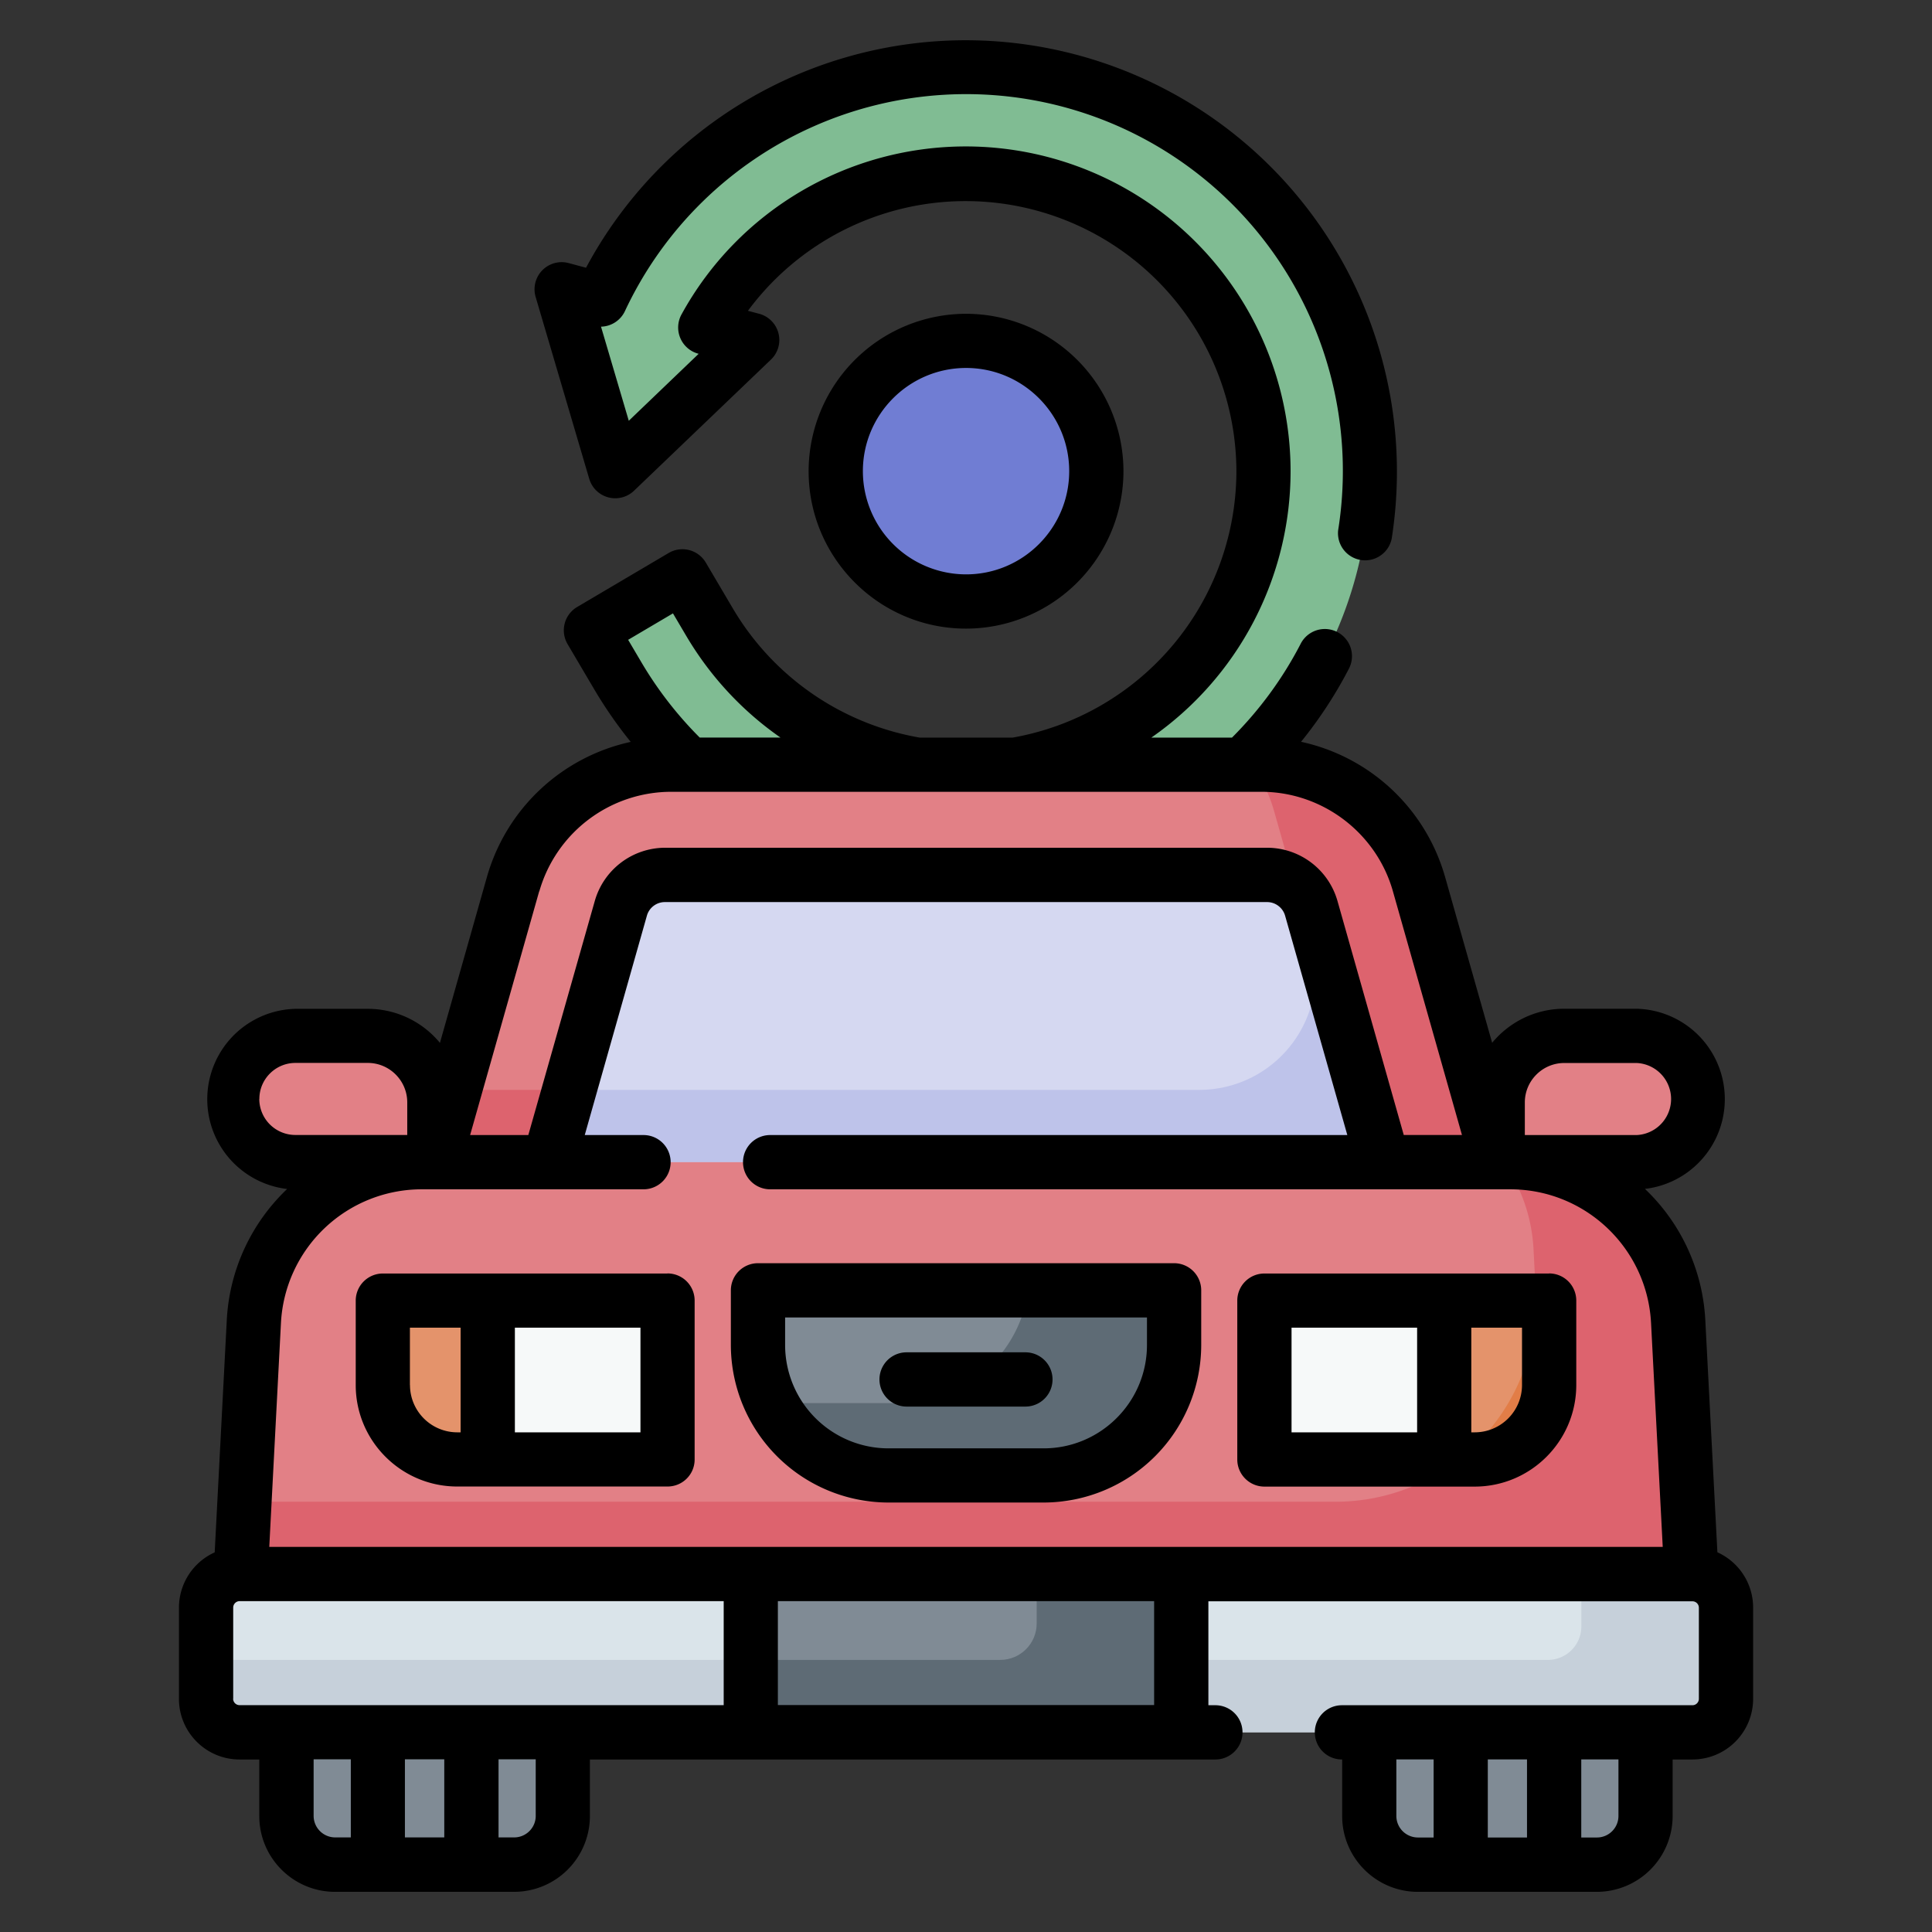 <svg width="24" height="24" fill="none" xmlns="http://www.w3.org/2000/svg">
  <rect width="100%" height="100%" fill="#333333" stroke="none"/>
  <defs/>
  <path d="M12 7.472a1.619 1.619 0 100-3.238 1.619 1.619 0 000 3.238z" fill="#707DD3"/>
  <path d="M11.397 9.5H8.555a5.039 5.039 0 01-.879-1.101l-.335-.569 1.136-.67.336.568A3.72 3.72 0 0011.397 9.5zM9.344 4.224l-.584-.156a3.677 3.677 0 013.239-1.912 3.7 3.7 0 013.697 3.697 3.703 3.703 0 01-3.09 3.647h2.834a5.003 5.003 0 001.575-3.647A5.022 5.022 0 0012 .837a5.01 5.01 0 00-4.542 2.885l-.48-.128.666 2.259 1.7-1.63z" fill="#80BC93"/>
  <path d="M18.605 14.437l-.979-3.457a2.036 2.036 0 00-1.959-1.48H8.334c-.911 0-1.71.604-1.959 1.48l-.98 3.457h13.211z" fill="#E28086"/>
  <path d="M17.626 10.98a2.036 2.036 0 00-1.959-1.48h-.108c.118.175.21.37.27.582l.459 1.618a1.445 1.445 0 01-1.39 1.839H5.648l-.254.898h13.21l-.979-3.457z" fill="#DD636E"/>
  <path d="M21.025 21.519H2.975a.416.416 0 01-.415-.416V19.97c0-.23.186-.416.416-.416h18.049c.23 0 .416.186.416.416v1.133c0 .23-.187.416-.416.416z" fill="#DAE4EA"/>
  <path d="M21.025 19.553h-1.381v.651c0 .23-.186.416-.416.416H2.56v.483c0 .23.186.416.416.416h18.049c.23 0 .416-.186.416-.416V19.97a.416.416 0 00-.416-.416z" fill="#C6D0DA"/>
  <path d="M21.116 13.652a.785.785 0 01-.785.785h-1.726v-.742c0-.457.37-.827.827-.827h.899c.433 0 .785.351.785.784zM3.67 14.437h1.725v-.742a.827.827 0 00-.827-.827h-.899a.785.785 0 000 1.569z" fill="#E28086"/>
  <path d="M9.326 19.553h5.348v1.966H9.326v-1.965z" fill="#808B95"/>
  <path d="M12.878 19.553v.615c0 .25-.203.452-.453.452H9.326v.899h5.348v-1.965h-1.796z" fill="#5E6B75"/>
  <path d="M6.387 23.163H4.163a.604.604 0 01-.604-.604v-1.04H6.99v1.04c0 .333-.27.604-.604.604z" fill="#808B95"/>
  <path d="M17.183 14.437l-.894-3.154a.569.569 0 00-.548-.414H8.26a.569.569 0 00-.547.414l-.894 3.154h10.365z" fill="#D5D8F1"/>
  <path d="M16.086 10.985l.202.715a1.445 1.445 0 01-1.39 1.839H7.073l-.255.898h10.365l-.894-3.154a.568.568 0 00-.203-.298z" fill="#BEC3EA"/>
  <path d="M18.76 14.437H5.24a2.09 2.09 0 00-2.086 1.981l-.164 3.136h18.02l-.163-3.136a2.09 2.09 0 00-2.087-1.98z" fill="#E28086"/>
  <path d="M20.847 16.418a2.09 2.09 0 00-2.087-1.98h-.08c.215.309.35.68.37 1.082l.027.518a2.488 2.488 0 01-2.484 2.617H3.037l-.047.898h18.02l-.163-3.135z" fill="#DD636E"/>
  <path d="M4.756 16.156v1.05c0 .51.414.924.924.924h.38v-1.974H4.756z" fill="#E4936B"/>
  <path d="M6.06 16.156h2.232v1.974H6.06v-1.974z" fill="#F6F9F9"/>
  <path d="M19.244 16.156v1.05c0 .51-.414.924-.924.924h-.38v-1.974h1.304z" fill="#E4936B"/>
  <path d="M18.121 18.13h.199c.51 0 .924-.414.924-.925v-1.049h-.164a2.484 2.484 0 01-.959 1.974z" fill="#E27D47"/>
  <path d="M15.707 16.156h2.233v1.974h-2.233v-1.974z" fill="#F6F9F9"/>
  <path d="M12.964 18.328h-1.927a1.62 1.62 0 01-1.621-1.62v-.679h5.169v.679a1.62 1.62 0 01-1.62 1.62z" fill="#808B95"/>
  <path d="M12.773 16.03a1.62 1.62 0 01-1.606 1.4H9.586a1.62 1.62 0 001.45.898h1.928a1.62 1.62 0 001.62-1.62v-.679h-1.811z" fill="#5E6B75"/>
  <path d="M19.838 23.163h-2.224a.604.604 0 01-.604-.604v-1.04h3.432v1.04c0 .333-.27.604-.604.604z" fill="#808B95"/>
  <path d="M21.334 19.283l-.15-2.882a2.42 2.42 0 00-.75-1.632 1.123 1.123 0 00-.102-2.238h-.9c-.36 0-.683.165-.896.423l-.586-2.065a2.384 2.384 0 00-1.788-1.674c.228-.281.427-.585.595-.909a.337.337 0 00-.599-.31c-.223.432-.51.823-.854 1.167h-1.002a4.032 4.032 0 001.73-3.31A4.038 4.038 0 0012 1.819c-1.474 0-2.828.8-3.534 2.087a.337.337 0 00.209.488l.004.001-.868.832-.345-1.169a.337.337 0 00.297-.193 4.68 4.68 0 018.86 2.722.337.337 0 00.665.105A5.359 5.359 0 0012 .5a5.354 5.354 0 00-4.72 2.826l-.216-.058a.337.337 0 00-.41.421l.666 2.26a.337.337 0 00.556.147l1.701-1.629a.337.337 0 00-.146-.569l-.14-.037a3.364 3.364 0 016.068 1.992 3.366 3.366 0 01-2.78 3.31h-1.153a3.363 3.363 0 01-2.323-1.606l-.335-.568a.337.337 0 00-.461-.12L7.17 7.54a.337.337 0 00-.119.462l.335.568c.134.226.284.442.449.646A2.384 2.384 0 006.05 10.89l-.585 2.065a1.162 1.162 0 00-.897-.423h-.899a1.123 1.123 0 00-.102 2.238 2.42 2.42 0 00-.75 1.632l-.15 2.882a.754.754 0 00-.444.687v1.133c0 .415.337.753.753.753h.245v.703c0 .519.422.941.941.941h2.224a.942.942 0 00.942-.941v-.703h7.77a.337.337 0 100-.674h-.087v-1.291h6.014a.08.08 0 01.079.079v1.133a.08.08 0 01-.08.079H16.67a.337.337 0 100 .674h.003v.703c0 .519.422.941.94.941h2.225a.942.942 0 00.94-.941v-.703h.247a.754.754 0 00.753-.753V19.97a.754.754 0 00-.444-.687zm-2.365 2.573v.97h-.487v-.97h.487zm-1.623.703v-.703h.463v.97h-.195a.268.268 0 01-.268-.267zm2.759 0c0 .147-.12.267-.267.267h-.195v-.97h.462v.703zm-1.163-8.864c0-.27.22-.49.49-.49h.9a.448.448 0 010 .895h-1.39v-.405zM8.36 7.62l.164.278c.3.508.7.936 1.171 1.264H8.692a4.692 4.692 0 01-.725-.936l-.164-.278.556-.328zm-1.66 3.451a1.705 1.705 0 011.634-1.235h7.335c.756 0 1.428.508 1.634 1.235l.858 3.028h-.723l-.824-2.909a.91.91 0 00-.872-.659H8.26a.91.91 0 00-.871.66L6.563 14.1H5.84l.858-3.028zm-3.478 2.58c0-.246.201-.447.448-.447h.899c.27 0 .49.22.49.49v.405H3.669a.448.448 0 01-.448-.448zm-.325 7.45V19.97a.08.08 0 01.08-.08h6.013v1.292H2.976a.08.08 0 01-.08-.08zm2.622.754v.97H5.03v-.97h.487zm-1.623.703v-.703h.462v.97h-.195a.268.268 0 01-.267-.267zm2.759 0c0 .147-.12.267-.268.267h-.194v-.97h.462v.703zm7.683-1.377H9.663V19.89h4.674v1.292zM3.345 19.217l.145-2.781a1.752 1.752 0 011.75-1.662h2.754a.337.337 0 100-.674h-.73l.772-2.725c.028-.1.12-.169.223-.169h7.482c.103 0 .195.07.223.169l.773 2.725h-7.17a.337.337 0 100 .674h9.193c.933 0 1.702.73 1.75 1.662l.145 2.78H3.345z" fill="#000"/>
  <path d="M8.292 15.82H4.756a.337.337 0 00-.337.336v1.05c0 .695.566 1.26 1.261 1.26h2.612c.187 0 .337-.15.337-.336v-1.974a.337.337 0 00-.337-.337zm-3.2 1.386v-.713h.63v1.3H5.68a.588.588 0 01-.587-.587zm2.864.587h-1.56v-1.3h1.56v1.3zM19.244 15.82h-3.537a.337.337 0 00-.337.336v1.974c0 .186.151.337.337.337h2.612c.696 0 1.262-.566 1.262-1.262v-1.049a.337.337 0 00-.337-.337zm-3.2.673h1.56v1.3h-1.56v-1.3zm2.863.713a.588.588 0 01-.588.587h-.042v-1.3h.63v.713zM14.585 15.692H9.416a.337.337 0 00-.337.337v.679a1.96 1.96 0 001.958 1.957h1.927a1.96 1.96 0 001.958-1.957v-.679a.337.337 0 00-.337-.337zm-.337 1.016c0 .708-.576 1.284-1.284 1.284h-1.927a1.285 1.285 0 01-1.284-1.284v-.342h4.495v.342z" fill="#000"/>
  <path d="M11.262 17.473h1.476a.337.337 0 100-.674h-1.476a.337.337 0 000 .674zM13.956 5.853a1.958 1.958 0 00-1.955-1.955 1.958 1.958 0 00-1.956 1.955c0 1.079.877 1.956 1.956 1.956a1.958 1.958 0 001.955-1.956zm-3.237 0c0-.707.575-1.282 1.282-1.282.706 0 1.281.575 1.281 1.282 0 .707-.575 1.282-1.281 1.282a1.283 1.283 0 01-1.282-1.282z" fill="#000"/>
</svg>
